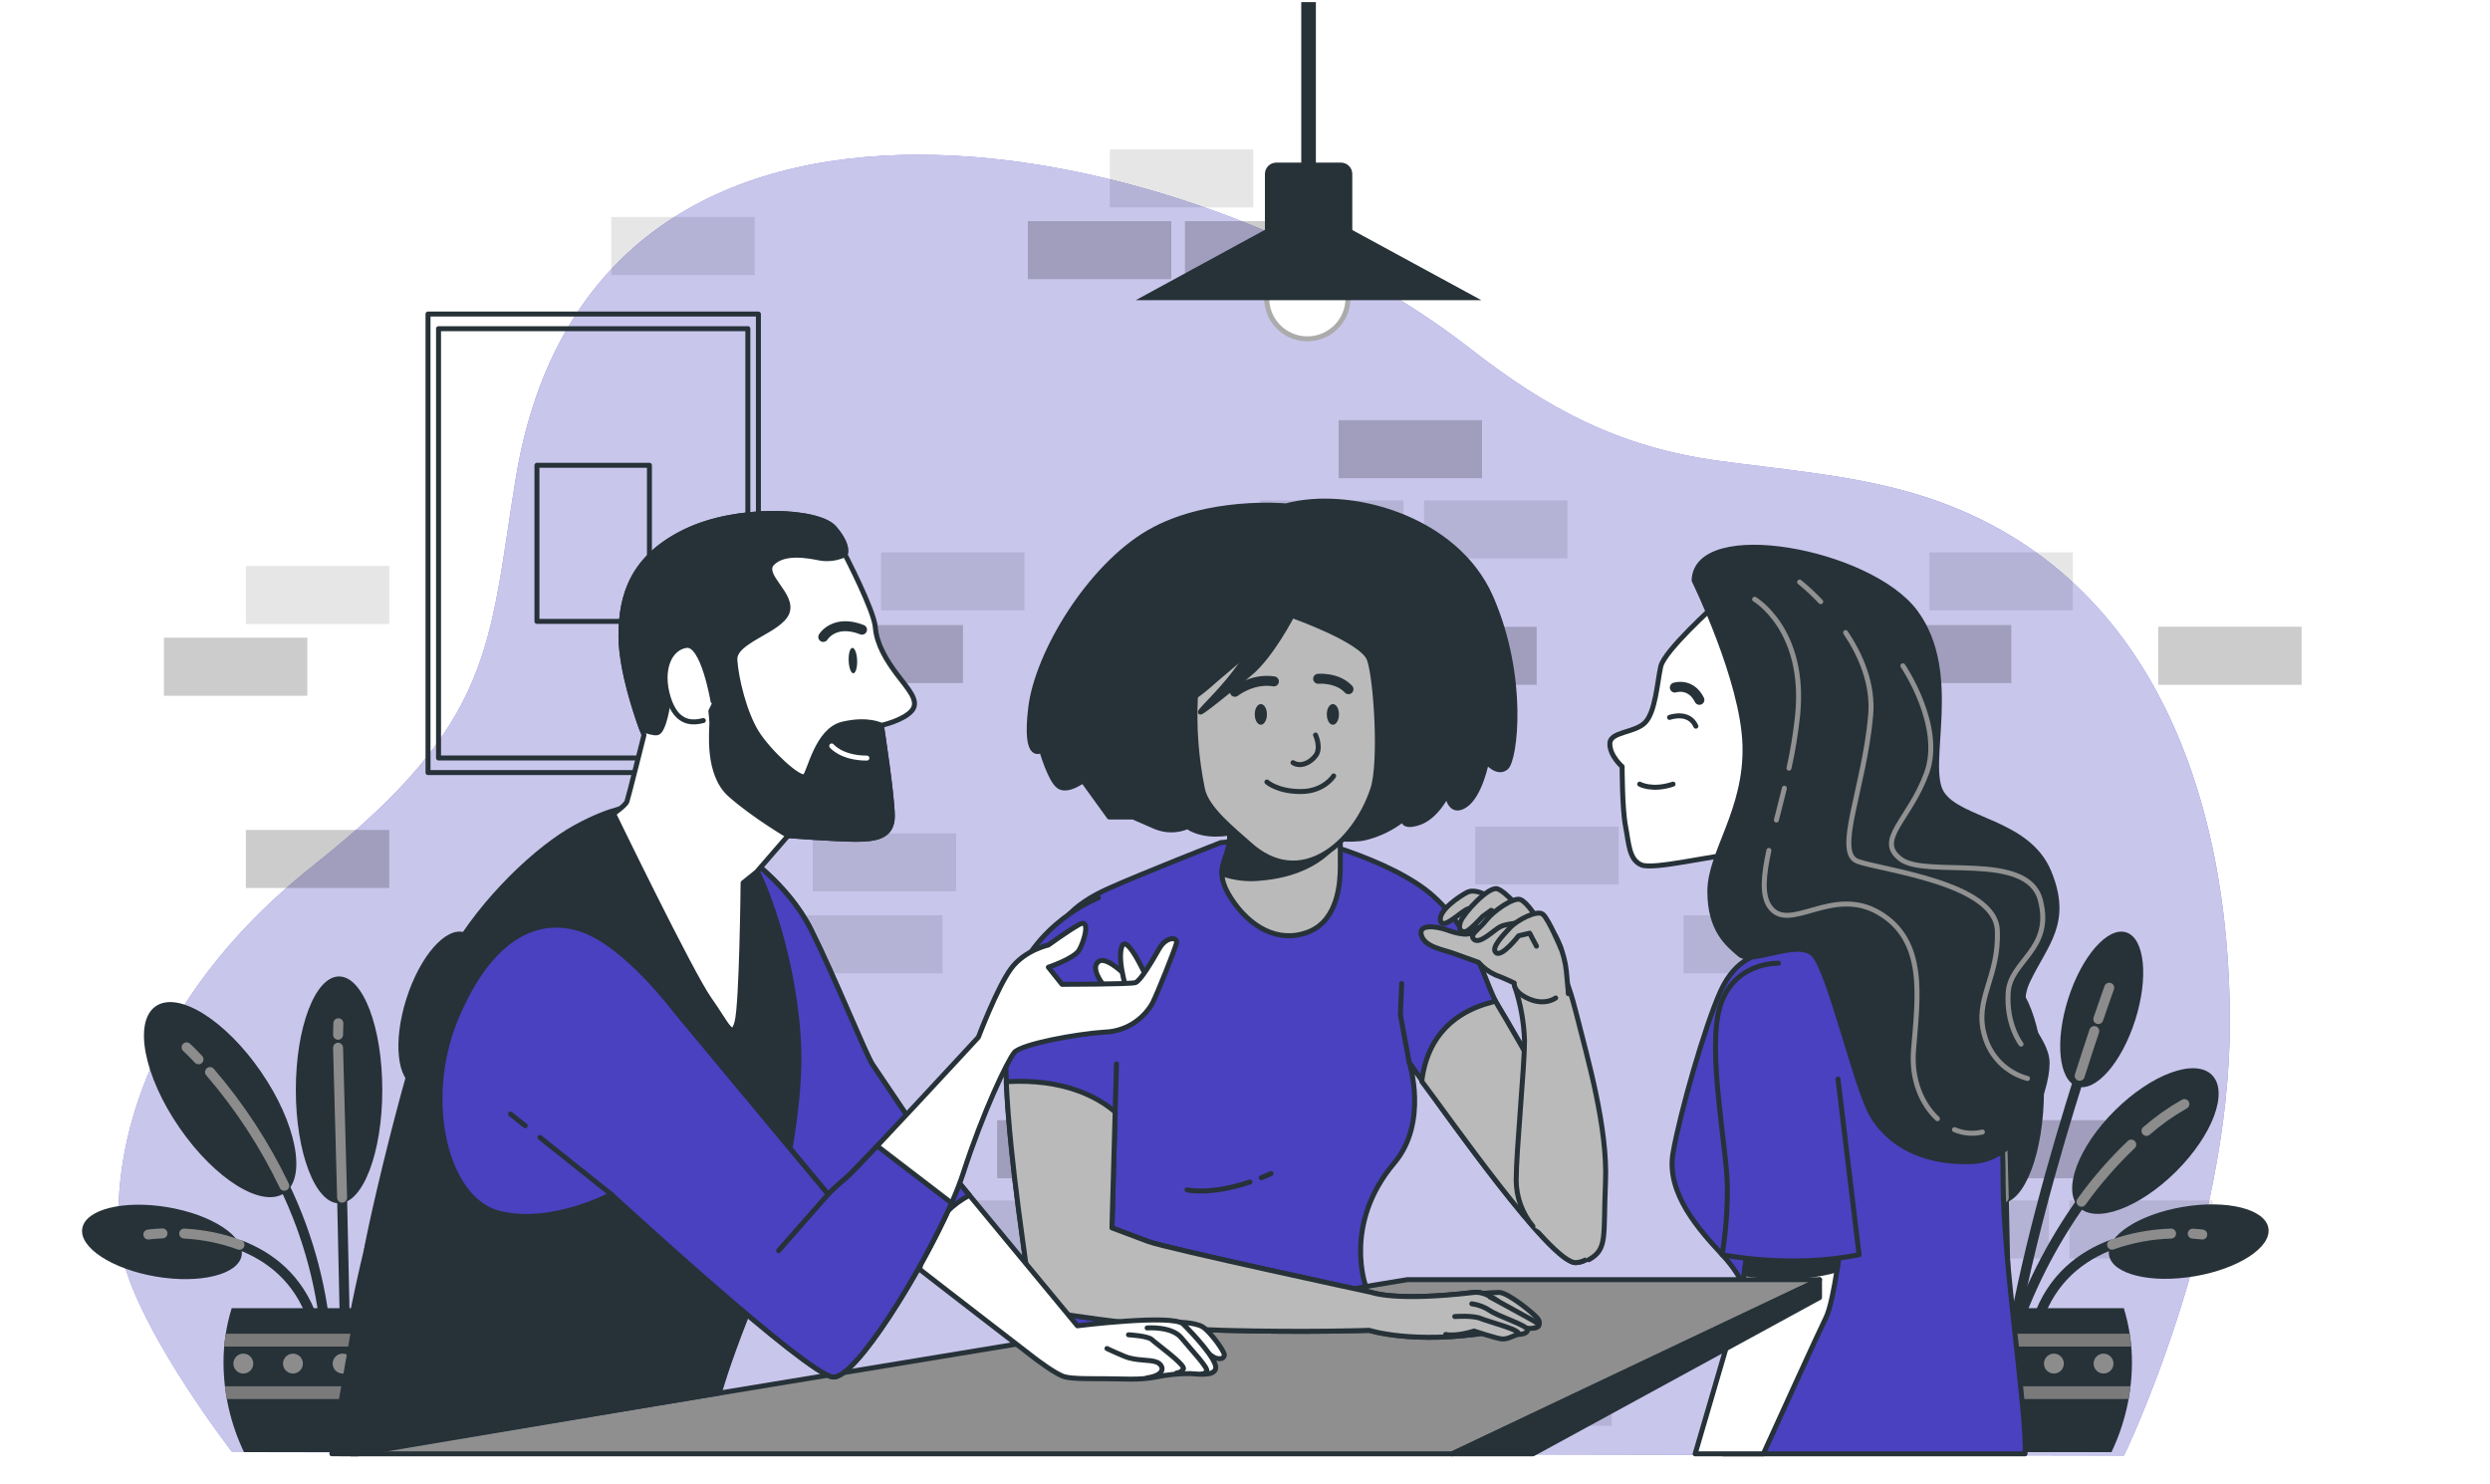 <svg width="500" height="298" viewBox="0 0 500 298" fill="none" xmlns="http://www.w3.org/2000/svg">
<rect x="0" y="0" width="500" height="298" fill="#808080" stroke="none"/>
<g clip-path="url(#clip0_13_2052)">
<rect width="500" height="298" fill="white"/>
<path d="M426.514 292.286C426.514 292.286 447.771 248.4 447.771 205.2C447.771 159.765 431.76 112.395 383.143 98.75C370.635 95.246 357.648 94.279 344.832 92.489C325.001 89.746 310.704 82.087 295.166 69.957C240.254 27.093 119.177 0.398 103.543 96.171C98.057 129.771 99.428 144.857 63.086 173.657C26.743 202.457 22.628 234 24 249.086C25.371 264.171 46.629 291.6 46.629 291.6L426.514 292.286Z" fill="#4941C0"/>
<path opacity="0.7" d="M426.514 292.286C426.514 292.286 447.771 248.4 447.771 205.2C447.771 159.765 431.76 112.395 383.143 98.75C370.635 95.246 357.648 94.279 344.832 92.489C325.001 89.746 310.704 82.087 295.166 69.957C240.254 27.093 119.177 0.398 103.543 96.171C98.057 129.771 99.428 144.857 63.086 173.657C26.743 202.457 22.628 234 24 249.086C25.371 264.171 46.629 291.6 46.629 291.6L426.514 292.286Z" fill="white"/>
<path opacity="0.2" d="M308.571 125.856H279.771V137.513H308.571V125.856Z" fill="black"/>
<path opacity="0.2" d="M297.6 84.37H268.8V96.027H297.6V84.37Z" fill="black"/>
<path opacity="0.2" d="M193.371 125.513H164.571V137.17H193.371V125.513Z" fill="black"/>
<path opacity="0.2" d="M235.2 44.4H206.4V56.057H235.2V44.4Z" fill="black"/>
<path opacity="0.2" d="M266.743 44.4H237.943V56.057H266.743V44.4Z" fill="black"/>
<path opacity="0.2" d="M144 211.714H115.2V223.371H144V211.714Z" fill="black"/>
<path opacity="0.2" d="M128.914 226.114H100.114V237.771H128.914V226.114Z" fill="black"/>
<path opacity="0.1" d="M281.828 100.485H253.028V112.142H281.828V100.485Z" fill="black"/>
<path opacity="0.1" d="M325.029 165.97H296.229V177.627H325.029V165.97Z" fill="black"/>
<path opacity="0.1" d="M156.342 183.799H127.542V195.456H156.342V183.799Z" fill="black"/>
<path opacity="0.1" d="M189.257 183.799H160.457V195.456H189.257V183.799Z" fill="black"/>
<path opacity="0.1" d="M192 167.342H163.2V178.999H192V167.342Z" fill="black"/>
<path opacity="0.1" d="M314.742 100.485H285.942V112.142H314.742V100.485Z" fill="black"/>
<path opacity="0.2" d="M229.029 224.942H200.229V236.599H229.029V224.942Z" fill="black"/>
<path opacity="0.1" d="M213.257 241.056H184.457V252.713H213.257V241.056Z" fill="black"/>
<path opacity="0.1" d="M246.171 241.056H217.371V252.713H246.171V241.056Z" fill="black"/>
<path opacity="0.2" d="M427.2 224.942H398.4V236.599H427.2V224.942Z" fill="black"/>
<path opacity="0.1" d="M411.428 241.056H382.628V252.713H411.428V241.056Z" fill="black"/>
<path opacity="0.1" d="M444.342 241.056H415.542V252.713H444.342V241.056Z" fill="black"/>
<path opacity="0.2" d="M306.514 258.542H277.714V270.199H306.514V258.542Z" fill="black"/>
<path opacity="0.2" d="M78.171 166.656H49.371V178.313H78.171V166.656Z" fill="black"/>
<path opacity="0.1" d="M290.743 274.656H261.943V286.313H290.743V274.656Z" fill="black"/>
<path opacity="0.1" d="M323.657 274.656H294.857V286.313H323.657V274.656Z" fill="black"/>
<path opacity="0.1" d="M205.714 110.914H176.914V122.571H205.714V110.914Z" fill="black"/>
<path opacity="0.1" d="M162.514 225.429H133.714V237.086H162.514V225.429Z" fill="black"/>
<path opacity="0.1" d="M251.657 30H222.857V41.657H251.657V30Z" fill="black"/>
<path opacity="0.2" d="M61.714 128.057H32.914V139.714H61.714V128.057Z" fill="black"/>
<path opacity="0.1" d="M78.171 113.657H49.371V125.314H78.171V113.657Z" fill="black"/>
<path opacity="0.1" d="M151.543 43.57H122.743V55.227H151.543V43.57Z" fill="black"/>
<path opacity="0.2" d="M251.657 125.856H222.857V137.513H251.657V125.856Z" fill="black"/>
<path opacity="0.2" d="M403.885 125.513H375.085V137.17H403.885V125.513Z" fill="black"/>
<path opacity="0.1" d="M366.857 183.799H338.057V195.456H366.857V183.799Z" fill="black"/>
<path opacity="0.1" d="M399.771 183.799H370.971V195.456H399.771V183.799Z" fill="black"/>
<path opacity="0.1" d="M402.514 167.342H373.714V178.999H402.514V167.342Z" fill="black"/>
<path opacity="0.1" d="M416.228 110.914H387.428V122.571H416.228V110.914Z" fill="black"/>
<path opacity="0.2" d="M462.171 125.856H433.371V137.513H462.171V125.856Z" fill="black"/>
<path d="M68.085 241.639C72.879 241.639 76.766 231.44 76.766 218.86C76.766 206.279 72.879 196.08 68.085 196.08C63.291 196.08 59.404 206.279 59.404 218.86C59.404 231.44 63.291 241.639 68.085 241.639Z" fill="#263238"/>
<path d="M95.067 204.827C97.782 196.284 96.969 188.401 93.252 187.219C89.534 186.038 84.32 192.006 81.605 200.549C78.89 209.092 79.703 216.975 83.42 218.156C87.138 219.338 92.352 213.37 95.067 204.827Z" fill="#263238"/>
<path d="M48.527 252.101C49.179 248.255 42.542 243.923 33.705 242.425C24.866 240.927 17.174 242.83 16.522 246.676C15.87 250.522 22.506 254.854 31.344 256.352C40.182 257.85 47.875 255.947 48.527 252.101Z" fill="#263238"/>
<path d="M103.236 235.287C110.621 227.965 113.87 219.269 110.494 215.864C107.118 212.46 98.395 215.636 91.011 222.959C83.627 230.282 80.377 238.977 83.753 242.382C87.129 245.786 95.852 242.61 103.236 235.287Z" fill="#263238"/>
<path d="M57.134 239.57C61.649 236.458 59.52 225.538 52.38 215.18C45.24 204.821 35.791 198.948 31.277 202.06C26.762 205.172 28.89 216.092 36.03 226.45C43.17 236.808 52.619 242.682 57.134 239.57Z" fill="#263238"/>
<path d="M68.695 240.501L69.367 271.824" stroke="#263238" stroke-width="2" stroke-miterlimit="10" stroke-linecap="round"/>
<path d="M67.886 210.391L68.695 240.501" stroke="#8C8C8C" stroke-width="2" stroke-miterlimit="10" stroke-linecap="round"/>
<path d="M67.947 205.474L67.886 207.785" stroke="#8C8C8C" stroke-width="2" stroke-miterlimit="10" stroke-linecap="round"/>
<path d="M57.086 238.114C62.065 248.404 64.98 259.57 65.664 270.981" stroke="#263238" stroke-width="2" stroke-miterlimit="10" stroke-linecap="round"/>
<path d="M42.171 215.28C48.132 222.197 53.147 229.876 57.086 238.114" stroke="#8C8C8C" stroke-width="2" stroke-miterlimit="10" stroke-linecap="round"/>
<path d="M37.475 210.315C37.475 210.315 38.38 211.138 39.861 212.715" stroke="#8C8C8C" stroke-width="2" stroke-miterlimit="10" stroke-linecap="round"/>
<path d="M84.302 241.317C78.211 249.858 73.464 259.282 70.224 269.26" stroke="#263238" stroke-width="2" stroke-miterlimit="10" stroke-linecap="round"/>
<path d="M94.293 229.838C90.615 233.347 87.271 237.19 84.302 241.317" stroke="#8C8C8C" stroke-width="2" stroke-miterlimit="10" stroke-linecap="round"/>
<path d="M104.963 221.705C102.249 223.238 99.698 225.044 97.351 227.095" stroke="#8C8C8C" stroke-width="2" stroke-miterlimit="10" stroke-linecap="round"/>
<path d="M83.938 216.027C79.138 231.168 72.665 253.543 69.655 272.942" stroke="#263238" stroke-width="2" stroke-miterlimit="10" stroke-linecap="round"/>
<path d="M86.867 207.045C86.009 209.602 85.015 212.633 83.939 216.027" stroke="#8C8C8C" stroke-width="2" stroke-miterlimit="10" stroke-linecap="round"/>
<path d="M89.87 198.343C89.87 198.343 89.027 200.661 87.676 204.638" stroke="#8C8C8C" stroke-width="2" stroke-miterlimit="10" stroke-linecap="round"/>
<path d="M48.089 249.984C54.096 252.261 59.966 256.656 62.819 264.987" stroke="#263238" stroke-width="2" stroke-miterlimit="10" stroke-linecap="round"/>
<path d="M36.988 247.714C40.781 247.904 44.523 248.664 48.09 249.97" stroke="#8C8C8C" stroke-width="2" stroke-miterlimit="10" stroke-linecap="round"/>
<path d="M29.788 247.906C29.788 247.906 30.857 247.749 32.627 247.68" stroke="#8C8C8C" stroke-width="2" stroke-miterlimit="10" stroke-linecap="round"/>
<path d="M107.01 256.321C115.848 254.823 122.484 250.491 121.832 246.645C121.18 242.799 113.487 240.896 104.649 242.394C95.811 243.892 89.175 248.224 89.827 252.07C90.479 255.915 98.172 257.819 107.01 256.321Z" fill="#263238"/>
<path d="M90.446 249.909C84.371 252.171 78.405 256.574 75.525 264.994" stroke="#263238" stroke-width="2" stroke-miterlimit="10" stroke-linecap="round"/>
<path d="M102.288 247.714C98.249 247.835 94.253 248.587 90.446 249.943" stroke="#8C8C8C" stroke-width="2" stroke-miterlimit="10" stroke-linecap="round"/>
<path d="M108.549 247.906C108.549 247.906 107.863 247.803 106.636 247.728" stroke="#8C8C8C" stroke-width="2" stroke-miterlimit="10" stroke-linecap="round"/>
<path d="M90.315 291.6C92.99 285.999 94.395 279.876 94.43 273.669C94.438 269.95 93.886 266.251 92.791 262.697H46.526C45.425 266.25 44.87 269.949 44.88 273.669C44.914 279.876 46.319 285.999 48.994 291.6H90.315Z" fill="#263238"/>
<path d="M45.339 267.833C45.202 268.677 45.099 269.534 45.024 270.398H94.279C94.203 269.534 94.1 268.677 93.97 267.833H45.339Z" fill="#7A7A7A"/>
<path d="M93.751 280.93C93.909 280.08 94.039 279.23 94.142 278.373H45.161C45.264 279.23 45.394 280.08 45.552 280.93H93.751Z" fill="#7A7A7A"/>
<path d="M50.859 273.813C50.861 274.208 50.745 274.594 50.526 274.923C50.308 275.252 49.997 275.509 49.632 275.661C49.268 275.813 48.867 275.854 48.479 275.777C48.092 275.701 47.735 275.512 47.456 275.233C47.176 274.954 46.985 274.598 46.907 274.211C46.83 273.824 46.869 273.422 47.02 273.057C47.171 272.692 47.426 272.38 47.755 272.161C48.083 271.941 48.469 271.824 48.864 271.824C49.392 271.824 49.899 272.033 50.273 272.406C50.647 272.779 50.858 273.285 50.859 273.813V273.813Z" fill="#8C8C8C"/>
<path d="M60.823 273.813C60.824 274.208 60.708 274.595 60.489 274.924C60.271 275.253 59.959 275.51 59.594 275.662C59.229 275.814 58.828 275.854 58.44 275.777C58.052 275.7 57.696 275.51 57.416 275.23C57.137 274.951 56.947 274.595 56.87 274.207C56.793 273.819 56.833 273.418 56.985 273.053C57.137 272.688 57.394 272.376 57.723 272.157C58.052 271.939 58.439 271.823 58.834 271.824C59.362 271.824 59.867 272.034 60.24 272.406C60.613 272.779 60.823 273.285 60.823 273.813V273.813Z" fill="#8C8C8C"/>
<path d="M70.793 273.813C70.794 274.208 70.679 274.594 70.46 274.923C70.242 275.252 69.93 275.509 69.566 275.661C69.201 275.813 68.8 275.854 68.413 275.777C68.025 275.701 67.669 275.512 67.389 275.233C67.109 274.954 66.919 274.598 66.841 274.211C66.763 273.824 66.803 273.422 66.954 273.057C67.104 272.692 67.36 272.38 67.688 272.161C68.017 271.941 68.403 271.824 68.798 271.824C69.326 271.824 69.832 272.033 70.206 272.406C70.58 272.779 70.791 273.285 70.793 273.813V273.813Z" fill="#8C8C8C"/>
<path d="M80.757 273.813C80.758 274.208 80.642 274.594 80.424 274.923C80.206 275.252 79.894 275.509 79.53 275.661C79.165 275.813 78.764 275.854 78.376 275.777C77.989 275.701 77.633 275.512 77.353 275.233C77.073 274.954 76.882 274.598 76.805 274.211C76.727 273.824 76.766 273.422 76.917 273.057C77.068 272.692 77.324 272.38 77.652 272.161C77.981 271.941 78.367 271.824 78.761 271.824C79.29 271.824 79.796 272.033 80.17 272.406C80.544 272.779 80.755 273.285 80.757 273.813V273.813Z" fill="#8C8C8C"/>
<path d="M90.72 273.813C90.722 274.208 90.606 274.595 90.387 274.924C90.168 275.253 89.857 275.51 89.492 275.662C89.127 275.814 88.725 275.854 88.337 275.777C87.95 275.7 87.593 275.51 87.314 275.23C87.034 274.951 86.844 274.595 86.767 274.207C86.691 273.819 86.731 273.418 86.883 273.053C87.035 272.688 87.291 272.376 87.621 272.157C87.95 271.939 88.337 271.823 88.732 271.824C89.259 271.824 89.765 272.034 90.138 272.406C90.511 272.779 90.72 273.285 90.72 273.813Z" fill="#8C8C8C"/>
<path d="M401.76 241.639C406.555 241.639 410.441 231.44 410.441 218.86C410.441 206.279 406.555 196.08 401.76 196.08C396.966 196.08 393.079 206.279 393.079 218.86C393.079 231.44 396.966 241.639 401.76 241.639Z" fill="#263238"/>
<path d="M428.76 204.837C431.475 196.294 430.663 188.411 426.945 187.229C423.228 186.048 418.013 192.016 415.298 200.559C412.583 209.102 413.396 216.985 417.113 218.166C420.831 219.348 426.045 213.38 428.76 204.837Z" fill="#263238"/>
<path d="M382.228 252.11C382.879 248.264 376.243 243.932 367.405 242.434C358.567 240.936 350.874 242.839 350.222 246.685C349.57 250.531 356.207 254.863 365.045 256.361C373.883 257.859 381.576 255.956 382.228 252.11Z" fill="#263238"/>
<path d="M436.916 235.298C444.3 227.976 447.55 219.28 444.174 215.875C440.798 212.471 432.075 215.647 424.691 222.97C417.306 230.293 414.057 238.989 417.433 242.393C420.809 245.797 429.532 242.621 436.916 235.298Z" fill="#263238"/>
<path d="M390.792 239.554C395.307 236.442 393.179 225.522 386.038 215.164C378.898 204.806 369.45 198.932 364.935 202.044C360.42 205.157 362.548 216.077 369.688 226.435C376.829 236.793 386.277 242.667 390.792 239.554Z" fill="#263238"/>
<path d="M402.364 240.501L403.036 271.824" stroke="#263238" stroke-width="2" stroke-miterlimit="10" stroke-linecap="round"/>
<path d="M401.554 210.391L402.363 240.501" stroke="#8C8C8C" stroke-width="2" stroke-miterlimit="10" stroke-linecap="round"/>
<path d="M401.616 205.474L401.554 207.785" stroke="#8C8C8C" stroke-width="2" stroke-miterlimit="10" stroke-linecap="round"/>
<path d="M390.761 238.114C395.74 248.404 398.655 259.57 399.34 270.981" stroke="#263238" stroke-width="2" stroke-miterlimit="10" stroke-linecap="round"/>
<path d="M375.84 215.28C381.804 222.197 386.821 229.876 390.761 238.114" stroke="#8C8C8C" stroke-width="2" stroke-miterlimit="10" stroke-linecap="round"/>
<path d="M371.15 210.315C371.15 210.315 372.048 211.138 373.529 212.715" stroke="#8C8C8C" stroke-width="2" stroke-miterlimit="10" stroke-linecap="round"/>
<path d="M417.97 241.317C411.877 249.858 407.127 259.281 403.886 269.26" stroke="#263238" stroke-width="2" stroke-miterlimit="10" stroke-linecap="round"/>
<path d="M427.961 229.838C424.284 233.347 420.939 237.19 417.97 241.317" stroke="#8C8C8C" stroke-width="2" stroke-miterlimit="10" stroke-linecap="round"/>
<path d="M438.631 221.705C435.917 223.238 433.367 225.044 431.02 227.095" stroke="#8C8C8C" stroke-width="2" stroke-miterlimit="10" stroke-linecap="round"/>
<path d="M417.6 216.027C412.8 231.168 406.327 253.543 403.317 272.942" stroke="#263238" stroke-width="2" stroke-miterlimit="10" stroke-linecap="round"/>
<path d="M420.535 207.045C419.678 209.602 418.684 212.633 417.607 216.027" stroke="#8C8C8C" stroke-width="2" stroke-miterlimit="10" stroke-linecap="round"/>
<path d="M423.538 198.343C423.538 198.343 422.695 200.661 421.344 204.638" stroke="#8C8C8C" stroke-width="2" stroke-miterlimit="10" stroke-linecap="round"/>
<path d="M381.758 249.984C387.772 252.261 393.634 256.656 396.487 264.987" stroke="#263238" stroke-width="2" stroke-miterlimit="10" stroke-linecap="round"/>
<path d="M370.656 247.714C374.449 247.903 378.192 248.664 381.758 249.97" stroke="#8C8C8C" stroke-width="2" stroke-miterlimit="10" stroke-linecap="round"/>
<path d="M363.463 247.906C363.463 247.906 364.533 247.749 366.295 247.68" stroke="#8C8C8C" stroke-width="2" stroke-miterlimit="10" stroke-linecap="round"/>
<path d="M440.677 256.288C449.515 254.79 456.151 250.458 455.499 246.613C454.847 242.767 447.154 240.863 438.316 242.361C429.478 243.859 422.842 248.191 423.494 252.037C424.146 255.883 431.839 257.786 440.677 256.288Z" fill="#263238"/>
<path d="M424.115 249.909C418.039 252.171 412.073 256.574 409.193 264.994" stroke="#263238" stroke-width="2" stroke-miterlimit="10" stroke-linecap="round"/>
<path d="M435.957 247.714C431.917 247.835 427.921 248.587 424.114 249.943" stroke="#8C8C8C" stroke-width="2" stroke-miterlimit="10" stroke-linecap="round"/>
<path d="M442.224 247.906C442.224 247.906 441.538 247.803 440.311 247.728" stroke="#8C8C8C" stroke-width="2" stroke-miterlimit="10" stroke-linecap="round"/>
<path d="M423.991 291.6C426.666 285.999 428.071 279.876 428.105 273.669C428.114 269.95 427.561 266.251 426.467 262.697H380.195C379.097 266.251 378.543 269.949 378.549 273.669C378.573 279.873 379.966 285.996 382.629 291.6H423.991Z" fill="#263238"/>
<path d="M379.008 267.833C378.878 268.677 378.775 269.534 378.7 270.398H427.948C427.872 269.534 427.769 268.677 427.639 267.833H379.008Z" fill="#7A7A7A"/>
<path d="M427.427 280.93C427.578 280.08 427.715 279.23 427.818 278.373H378.83C378.933 279.23 379.07 280.08 379.221 280.93H427.427Z" fill="#7A7A7A"/>
<path d="M384.528 273.813C384.529 274.208 384.413 274.595 384.195 274.924C383.976 275.253 383.664 275.51 383.299 275.662C382.934 275.814 382.533 275.854 382.145 275.777C381.757 275.7 381.401 275.51 381.122 275.23C380.842 274.951 380.652 274.595 380.575 274.207C380.498 273.819 380.538 273.418 380.69 273.053C380.842 272.688 381.099 272.376 381.428 272.157C381.757 271.939 382.144 271.823 382.539 271.824C383.067 271.824 383.573 272.034 383.945 272.406C384.318 272.779 384.528 273.285 384.528 273.813Z" fill="#8C8C8C"/>
<path d="M394.499 273.813C394.5 274.208 394.384 274.594 394.166 274.923C393.947 275.252 393.636 275.509 393.272 275.661C392.907 275.813 392.506 275.854 392.118 275.777C391.731 275.701 391.374 275.512 391.095 275.233C390.815 274.954 390.624 274.598 390.547 274.211C390.469 273.824 390.508 273.422 390.659 273.057C390.81 272.692 391.066 272.38 391.394 272.161C391.722 271.941 392.108 271.824 392.503 271.824C393.031 271.824 393.538 272.033 393.912 272.406C394.286 272.779 394.497 273.285 394.499 273.813V273.813Z" fill="#8C8C8C"/>
<path d="M404.462 273.813C404.463 274.208 404.348 274.594 404.129 274.923C403.911 275.252 403.599 275.509 403.235 275.661C402.87 275.813 402.469 275.854 402.082 275.777C401.694 275.701 401.338 275.512 401.058 275.233C400.778 274.954 400.588 274.598 400.51 274.211C400.432 273.824 400.472 273.422 400.622 273.057C400.773 272.692 401.029 272.38 401.357 272.161C401.686 271.941 402.072 271.824 402.467 271.824C402.995 271.824 403.501 272.033 403.875 272.406C404.249 272.779 404.46 273.285 404.462 273.813V273.813Z" fill="#8C8C8C"/>
<path d="M414.425 273.813C414.427 274.208 414.311 274.595 414.092 274.924C413.873 275.253 413.562 275.51 413.197 275.662C412.832 275.814 412.43 275.854 412.042 275.777C411.655 275.7 411.298 275.51 411.019 275.23C410.74 274.951 410.549 274.595 410.473 274.207C410.396 273.819 410.436 273.418 410.588 273.053C410.74 272.688 410.996 272.376 411.326 272.157C411.655 271.939 412.042 271.823 412.437 271.824C412.964 271.824 413.47 272.034 413.843 272.406C414.216 272.779 414.425 273.285 414.425 273.813Z" fill="#8C8C8C"/>
<path d="M424.396 273.813C424.397 274.208 424.281 274.594 424.063 274.923C423.844 275.252 423.533 275.509 423.169 275.661C422.804 275.813 422.403 275.854 422.015 275.777C421.628 275.701 421.271 275.512 420.992 275.233C420.712 274.954 420.521 274.598 420.444 274.211C420.366 273.824 420.405 273.422 420.556 273.057C420.707 272.692 420.963 272.38 421.291 272.161C421.619 271.941 422.005 271.824 422.4 271.824C422.928 271.824 423.435 272.033 423.809 272.406C424.183 272.779 424.394 273.285 424.396 273.813V273.813Z" fill="#8C8C8C"/>
<path d="M152.29 63.065H85.947V155.143H152.29V63.065Z" stroke="#263238" stroke-linecap="round" stroke-linejoin="round"/>
<path d="M150.171 66H88.059V152.208H150.171V66Z" stroke="#263238" stroke-linecap="round" stroke-linejoin="round"/>
<path d="M130.409 93.429H107.822V124.779H130.409V93.429Z" stroke="#263238" stroke-linecap="round" stroke-linejoin="round"/>
<path d="M344.414 121.495C344.414 121.495 334.19 130.663 333.483 133.838C332.777 137.013 332.427 143.006 330.315 145.118C328.203 147.23 323.259 146.88 323.259 149.349C323.259 151.817 325.728 153.936 325.728 153.936C325.728 153.936 325.728 162.398 326.414 165.922C327.099 169.447 327.099 172.622 329.588 173.678C332.078 174.734 344.414 171.6 348.295 171.6C352.176 171.6 360.638 162.075 356.407 143.746C352.176 125.417 344.414 121.495 344.414 121.495Z" fill="white" stroke="#263238" stroke-linecap="round" stroke-linejoin="round"/>
<path d="M335.252 144.062C335.252 144.062 339.127 142.649 340.539 145.824" stroke="#263238" stroke-linecap="round" stroke-linejoin="round"/>
<path d="M336.309 138.069C336.309 138.069 339.483 137.013 341.246 140.537" stroke="#263238" stroke-width="2" stroke-linecap="round" stroke-linejoin="round"/>
<path d="M329.252 157.461C329.252 157.461 331.721 158.873 335.952 157.461" stroke="#263238" stroke-linecap="round" stroke-linejoin="round"/>
<path d="M351.086 261.826C351.086 262.882 348.974 275.575 347.918 280.512C347.143 284.119 346.375 289.365 346.011 291.943H406.629C407.15 284.654 402.24 253.323 402.24 237.497C402.24 219.518 400.128 209.294 391.31 199.419C382.491 189.545 366.624 186.391 362.043 186.391C357.463 186.391 353.582 191.685 353.582 191.685C353.582 191.685 348.645 192.034 345.477 199.083C342.309 206.133 337.371 223.392 335.952 231.504C334.533 239.616 341.246 247.015 345.826 251.952C350.407 256.889 351.086 260.743 351.086 261.826Z" fill="#4941C0" stroke="#263238" stroke-linecap="round" stroke-linejoin="round"/>
<path d="M340.183 116.558C340.183 116.558 350.057 136.629 350.4 149.705C350.743 162.782 343.344 171.209 343.344 178.971C343.344 186.734 346.868 189.545 349.337 191.664C351.805 193.783 360.994 188.489 364.148 191.664C367.303 194.839 372.61 218.105 375.805 223.749C379.001 229.392 385.673 233.623 395.904 233.266C406.135 232.91 411.065 219.161 411.065 213.525C411.065 207.888 403.659 204.357 407.184 196.951C410.708 189.545 415.645 185.294 411.415 175.09C407.184 164.887 393.428 164.866 389.904 159.257C386.379 153.648 393.778 135.257 384.61 122.914C375.442 110.571 340.539 104.222 340.183 116.558Z" fill="#263238" stroke="#263238" stroke-linecap="round" stroke-linejoin="round"/>
<path d="M392.475 226.848C394.241 227.604 396.203 227.77 398.071 227.321" stroke="#919191" stroke-linecap="round" stroke-linejoin="round"/>
<path d="M355.2 170.777C354.109 175.803 353.753 179.739 355.337 182.023C359.218 187.632 367.851 177.71 377.341 183.319C386.832 188.928 385.104 200.146 384.24 210.933C383.773 216.837 385.885 221.705 389.04 224.647" stroke="#919191" stroke-linecap="round" stroke-linejoin="round"/>
<path d="M358.306 158.283C357.771 160.505 357.216 162.645 356.702 164.667" stroke="#919191" stroke-linecap="round" stroke-linejoin="round"/>
<path d="M352.34 120.336C352.34 120.336 362.695 126.377 360.967 143.65C360.589 147.214 360.013 150.753 359.239 154.251" stroke="#919191" stroke-linecap="round" stroke-linejoin="round"/>
<path d="M370.608 127.029C373.673 131.609 376.19 137.403 375.634 143.664C374.338 158.297 368.304 171.243 373.029 172.971C377.753 174.699 400.635 177.285 401.067 186.775C401.499 196.265 396.343 200.578 398.503 207.943C399.055 210.012 400.143 211.899 401.658 213.414C403.172 214.929 405.06 216.017 407.129 216.569" stroke="#919191" stroke-linecap="round" stroke-linejoin="round"/>
<path d="M361.371 116.887C362.87 118.101 364.283 119.416 365.602 120.823" stroke="#919191" stroke-linecap="round" stroke-linejoin="round"/>
<path d="M382.107 133.707C382.107 133.707 390.336 145.79 386.853 155.28C383.369 164.77 376.498 168.651 381.675 172.533C386.853 176.414 407.129 170.811 409.714 180.761C412.299 190.711 403.673 192.837 403.248 199.31C402.823 205.783 405.833 209.664 405.833 209.664" stroke="#919191" stroke-linecap="round" stroke-linejoin="round"/>
<path d="M354.089 291.943C356.832 285.95 365.157 267.593 366.631 264.645C368.393 261.12 369.806 248.078 369.806 248.078L351.086 249.134L349.714 260.057L340.389 291.943H354.089Z" fill="white" stroke="#263238" stroke-linecap="round" stroke-linejoin="round"/>
<path d="M350.256 255.778C353.458 256.251 361.646 257.109 368.887 254.969C369.456 251.301 369.806 248.078 369.806 248.078L351.086 249.134L350.256 255.778Z" fill="#263238" stroke="#263238" stroke-linecap="round" stroke-linejoin="round"/>
<path d="M357.113 193.426C357.113 193.426 348.295 193.07 345.456 201.888C342.617 210.706 346.862 230.798 346.862 238.553C346.884 243.041 346.531 247.523 345.806 251.952C345.806 251.952 359.554 254.777 373.31 251.952L369.079 216.693" fill="#4941C0"/>
<path d="M357.113 193.426C357.113 193.426 348.295 193.07 345.456 201.888C342.617 210.706 346.862 230.798 346.862 238.553C346.884 243.041 346.531 247.523 345.806 251.952C345.806 251.952 359.554 254.777 373.31 251.952L369.079 216.693" stroke="#263238" stroke-linecap="round" stroke-linejoin="round"/>
<path d="M291.607 291.943L365.369 256.971H282.555L70.484 291.943H291.607Z" fill="#8F8F8F" stroke="#263238" stroke-linecap="round" stroke-linejoin="round"/>
<path d="M307.824 291.943L365.369 260.558V256.971L291.607 291.943H307.824Z" fill="#263238" stroke="#263238" stroke-linecap="round" stroke-linejoin="round"/>
<path d="M245.143 169.2C245.143 169.2 229.371 175.371 222.514 178.457C215.657 181.543 210.514 186 210.514 194.229C210.514 202.457 217.028 237.429 217.028 243.6C217.028 249.771 214.628 268.286 214.628 268.286L274.286 258.384C274.286 258.384 269.54 245.877 279.977 233.527C286.834 225.408 283.001 213.367 283.001 213.367C283.001 213.367 310.971 253.886 316.457 253.543C321.943 253.2 323.314 244.286 320.914 238.457C318.514 232.629 303.62 206.523 300.878 202.066C298.135 197.609 296.578 187.995 288.007 180.123C279.435 172.251 260.228 167.829 260.228 167.829L245.143 169.2Z" fill="#4941C0" stroke="#263238" stroke-linecap="round" stroke-linejoin="round"/>
<path d="M295.083 259.989C295.083 259.989 299.198 259.529 301.015 259.529C302.832 259.529 308.091 263.863 308.777 264.775C309.463 265.687 309.004 266.373 308.318 266.606C307.632 266.839 304.889 265.008 304.204 264.775C303.518 264.542 299.184 264.322 299.184 264.322" fill="#BABABA"/>
<path d="M295.083 259.989C295.083 259.989 299.198 259.529 301.015 259.529C302.832 259.529 308.091 263.863 308.777 264.775C309.463 265.687 309.004 266.373 308.318 266.606C307.632 266.839 304.889 265.008 304.204 264.775C303.518 264.542 299.184 264.322 299.184 264.322" stroke="#263238" stroke-linecap="round" stroke-linejoin="round"/>
<path d="M220.574 180.288C220.574 180.288 207.312 185.314 203.198 199.029C199.083 212.743 206.4 253.886 206.4 257.088C206.481 259.193 207.112 261.241 208.231 263.026C208.231 263.026 228.802 266.688 245.712 267.141C262.622 267.593 274.971 267.141 274.971 267.141C274.971 267.141 283.886 270.027 299.191 267.518C300.562 267.291 304.677 268.971 305.143 267.141C305.609 265.31 299.877 259.077 295.995 259.529C280.073 261.401 275.424 259.529 275.424 259.529C275.424 259.529 234.281 250.683 230.592 249.312L223.282 246.569L224.194 213.655" fill="#4941C0"/>
<path d="M220.574 180.288C220.574 180.288 207.312 185.314 203.198 199.029C199.083 212.743 206.4 253.886 206.4 257.088C206.481 259.193 207.112 261.241 208.231 263.026C208.231 263.026 228.802 266.688 245.712 267.141C262.622 267.593 274.971 267.141 274.971 267.141C274.971 267.141 283.886 270.027 299.191 267.518C300.562 267.291 304.677 268.971 305.143 267.141C305.609 265.31 299.877 259.077 295.995 259.529C280.073 261.401 275.424 259.529 275.424 259.529C275.424 259.529 234.281 250.683 230.592 249.312L223.282 246.569L224.194 213.655" stroke="#263238" stroke-linecap="round" stroke-linejoin="round"/>
<path d="M295.996 259.529C280.073 261.401 275.424 259.529 275.424 259.529C275.424 259.529 234.281 250.683 230.592 249.312L223.282 246.569L223.927 223.289C220.498 220.354 213.682 216.521 202.053 217.214C202.814 234.178 206.366 254.853 206.366 257.088C206.446 259.193 207.078 261.241 208.197 263.026C208.197 263.026 228.768 266.688 245.678 267.141C262.588 267.593 274.937 267.141 274.937 267.141C274.937 267.141 283.852 270.027 299.157 267.518C300.528 267.291 304.642 268.971 305.109 267.141C305.575 265.31 299.877 259.077 295.996 259.529Z" fill="#BABABA" stroke="#263238" stroke-linecap="round" stroke-linejoin="round"/>
<path d="M299.191 260.441C299.191 260.441 305.122 263.637 306.734 264.555C308.345 265.474 309.929 266.153 308.332 266.613C306.734 267.072 304.684 266.379 303.532 265.927C302.38 265.474 297.141 263.184 297.141 263.184" fill="#BABABA"/>
<path d="M299.191 260.441C299.191 260.441 305.122 263.637 306.734 264.555C308.345 265.474 309.929 266.153 308.332 266.613C306.734 267.072 304.684 266.379 303.532 265.927C302.38 265.474 297.141 263.184 297.141 263.184" stroke="#263238" stroke-linecap="round" stroke-linejoin="round"/>
<path d="M295.543 261.812C296.847 261.989 298.094 262.458 299.191 263.184C300.788 264.322 306.734 266.146 306.734 267.058C306.734 267.97 304.676 268.203 303.086 267.744C301.495 267.285 297.147 265.687 296.228 265.461C295.31 265.234 293.719 265.008 293.719 265.008" fill="#BABABA"/>
<path d="M295.543 261.812C296.847 261.989 298.094 262.458 299.191 263.184C300.788 264.322 306.734 266.146 306.734 267.058C306.734 267.97 304.676 268.203 303.086 267.744C301.495 267.285 297.147 265.687 296.228 265.461C295.31 265.234 293.719 265.008 293.719 265.008" stroke="#263238" stroke-linecap="round" stroke-linejoin="round"/>
<path d="M292.114 264.37C292.114 264.37 295.769 264.096 297.367 264.775C298.964 265.454 306.281 267.285 304.669 267.97C303.058 268.656 302.612 268.882 301.7 268.882C300.788 268.882 295.995 267.285 295.995 267.285C295.995 267.285 292.567 268.43 290.29 267.97" fill="#BABABA"/>
<path d="M292.114 264.37C292.114 264.37 295.769 264.096 297.367 264.775C298.964 265.454 306.281 267.285 304.669 267.97C303.058 268.656 302.612 268.882 301.7 268.882C300.788 268.882 295.995 267.285 295.995 267.285C295.995 267.285 292.567 268.43 290.29 267.97" stroke="#263238" stroke-linecap="round" stroke-linejoin="round"/>
<path d="M300.878 202.066C300.686 201.758 300.494 201.381 300.288 201.031C299.499 201.243 298.718 201.477 297.957 201.717C288.987 204.706 286.169 211.399 285.49 217.145C290.53 223.714 311.465 253.886 316.457 253.543C321.943 253.2 323.314 244.286 320.914 238.457C318.514 232.629 303.621 206.523 300.878 202.066Z" fill="#BABABA" stroke="#263238" stroke-linecap="round" stroke-linejoin="round"/>
<path d="M307.817 246.247C305.643 243.631 304.454 240.336 304.457 236.935C304.457 231.202 306.13 214.238 306.13 208.985C306.015 205.328 305.371 201.706 304.217 198.233C304.217 198.233 305.89 194.414 309.23 192.981C312.569 191.547 314.489 195.367 316.636 203.952C318.782 212.537 322.869 226.457 322.389 237.429C321.909 248.4 322.869 250.807 319.049 252.96" fill="#BABABA"/>
<path d="M307.817 246.247C305.643 243.631 304.454 240.336 304.457 236.935C304.457 231.202 306.13 214.238 306.13 208.985C306.015 205.328 305.371 201.706 304.217 198.233C304.217 198.233 305.89 194.414 309.23 192.981C312.569 191.547 314.489 195.367 316.636 203.952C318.782 212.537 322.869 226.457 322.389 237.429C321.909 248.4 322.869 250.807 319.049 252.96" stroke="#263238" stroke-linecap="round" stroke-linejoin="round"/>
<path d="M312.384 200.4C312.384 200.4 310.279 202.025 306.994 200.578C303.71 199.131 304.073 197.41 304.073 197.41C304.073 197.41 302.132 196.45 300.336 195.799C299.018 195.217 297.846 194.348 296.907 193.255L291.737 191.397C289.714 190.67 286.087 190.155 285.415 187.797C284.743 185.438 288.59 186.034 290.612 186.761C292.635 187.488 295.412 188.222 296.228 186.665C297.044 185.109 294.041 182.174 294.041 182.174C294.041 182.174 298.224 180.713 301.049 181.92C303.874 183.127 309.627 187.838 310.409 188.688" fill="#BABABA"/>
<path d="M312.384 200.4C312.384 200.4 310.279 202.025 306.994 200.578C303.71 199.131 304.073 197.41 304.073 197.41C304.073 197.41 302.132 196.45 300.336 195.799C299.018 195.217 297.846 194.348 296.907 193.255L291.737 191.397C289.714 190.67 286.087 190.155 285.415 187.797C284.743 185.438 288.59 186.034 290.612 186.761C292.635 187.488 295.412 188.222 296.228 186.665C297.044 185.109 294.041 182.174 294.041 182.174C294.041 182.174 298.224 180.713 301.049 181.92C303.874 183.127 309.627 187.838 310.409 188.688" stroke="#263238" stroke-linecap="round" stroke-linejoin="round"/>
<path d="M294.967 182.475C294.967 182.475 295.131 177.778 299.513 180.418C303.895 183.058 311.17 186.741 311.794 187.214C312.418 187.687 314.153 191.239 314.537 195.086C314.921 198.933 314.921 199.543 314.921 199.543" fill="#BABABA"/>
<path d="M294.967 182.475C294.967 182.475 295.131 177.778 299.513 180.418C303.895 183.058 311.17 186.741 311.794 187.214C312.418 187.687 314.153 191.239 314.537 195.086C314.921 198.933 314.921 199.543 314.921 199.543" stroke="#263238" stroke-linecap="round" stroke-linejoin="round"/>
<path d="M298.478 179.774C298.478 179.774 296.174 178.402 294.624 179.184C293.074 179.966 288.727 182.88 289.262 184.923C289.796 186.967 293.979 182.386 294.967 182.475C295.954 182.565 298.052 183.058 298.052 183.058L298.478 179.774Z" fill="#BABABA" stroke="#263238" stroke-linecap="round" stroke-linejoin="round"/>
<path d="M305.863 183.257C305.863 183.257 302.523 179.143 300.72 178.498C298.917 177.854 293.863 183.442 293.28 185.081C292.697 186.72 293.506 187.275 294.35 187.049C295.193 186.823 297.717 184.032 297.717 184.032L299.431 182.798L300.699 183.518L305.863 183.257Z" fill="#BABABA" stroke="#263238" stroke-linecap="round" stroke-linejoin="round"/>
<path d="M308.702 184.512C308.702 184.512 306.644 181.118 305.273 180.631C303.902 180.144 299.883 182.921 298.45 184.786C297.017 186.651 294.85 187.728 296.036 188.681C297.223 189.634 300.048 186.686 301.289 186.075C302.53 185.465 305.643 185.259 305.643 185.259C305.643 185.259 306.932 187.31 308.702 184.512Z" fill="#BABABA" stroke="#263238" stroke-linecap="round" stroke-linejoin="round"/>
<path d="M313.426 190.443C313.426 190.443 310.978 184.539 309.799 183.586C308.62 182.633 304.519 184.855 303.25 186.254C301.982 187.653 299.239 190.368 300.418 191.314C301.598 192.261 304.937 187.92 304.937 187.92L307.159 187.392L308.53 189.998" fill="#BABABA"/>
<path d="M313.426 190.443C313.426 190.443 310.978 184.539 309.799 183.586C308.62 182.633 304.519 184.855 303.25 186.254C301.982 187.653 299.239 190.368 300.418 191.314C301.598 192.261 304.937 187.92 304.937 187.92L307.159 187.392L308.53 189.998" stroke="#263238" stroke-linecap="round" stroke-linejoin="round"/>
<path d="M253.255 236.51C253.893 236.249 254.558 235.968 255.23 235.666" stroke="#263238" stroke-linecap="round" stroke-linejoin="round"/>
<path d="M238.354 238.937C238.354 238.937 242.99 240.055 250.992 237.346" stroke="#263238" stroke-linecap="round" stroke-linejoin="round"/>
<path d="M281.458 197.499L281.205 203.794L282.974 213.367" stroke="#263238" stroke-linecap="round" stroke-linejoin="round"/>
<path d="M258.22 101.589C258.22 101.589 242.448 100.059 230.62 106.958C218.791 113.856 208.279 131.095 206.962 142.203C205.646 153.312 209.157 150.631 209.157 150.631C209.157 150.631 210.905 156.761 212.661 157.913C214.416 159.065 217.461 156.761 217.461 156.761L222.734 164.057H227.534L231.916 165.97C232.953 166.418 234.07 166.649 235.2 166.649C236.33 166.649 237.447 166.418 238.485 165.97C238.485 165.97 240.24 167.499 244.183 167.499C248.126 167.499 248.565 166.354 248.565 166.354C248.565 166.354 269.136 169.419 273.97 168.267C276.85 167.589 279.543 166.28 281.856 164.434C281.856 164.434 281.417 166.354 284.921 165.202C288.425 164.05 290.62 159.456 290.62 159.456C290.62 159.456 291.058 163.673 294.124 161.753C297.189 159.833 298.505 152.942 298.505 152.942C298.505 152.942 300.693 155.623 302.448 154.094C304.204 152.565 306.391 136.087 299.383 119.993C292.375 103.899 270.926 98.139 258.22 101.589Z" fill="#263238" stroke="#263238" stroke-linecap="round" stroke-linejoin="round"/>
<path d="M245.856 161.829C246.729 164.084 247.072 166.51 246.857 168.919C246.521 172.971 243.483 174.658 247.2 180.391C250.917 186.123 256.649 189.504 262.725 187.145C268.8 184.786 269.136 177.017 269.136 173.979V164.866L245.856 161.829Z" fill="#BABABA" stroke="#263238" stroke-linecap="round" stroke-linejoin="round"/>
<path d="M269.143 167.897V167.719L253.371 162.809L245.883 161.829C246.747 164.086 247.08 166.512 246.857 168.919C246.645 171.497 245.335 173.122 245.376 175.447C247.841 176.317 250.47 176.627 253.07 176.352C264.898 175.365 268.601 168.974 269.143 167.897Z" fill="#263238" stroke="#263238" stroke-linecap="round" stroke-linejoin="round"/>
<path d="M259.44 123.6C259.44 123.6 246.747 134.174 243.929 136.629C242.694 137.757 241.399 138.817 240.048 139.803C239.718 146.069 240.193 152.351 241.46 158.496C242.263 162.466 247.995 166.923 250.813 169.467C261.099 178.862 272.009 169.426 275.664 158.462C277.426 153.175 276.349 136.251 274.978 132.405C273.607 128.558 259.44 123.6 259.44 123.6Z" fill="#BABABA" stroke="#263238" stroke-linecap="round" stroke-linejoin="round"/>
<path d="M259.44 123.6C259.44 123.6 255.257 131.726 250.971 135.257C246.686 138.789 240.137 144.075 241.145 142.8C242.153 141.525 245.945 138 248.955 133.728C250.731 131.236 252.334 128.627 253.755 125.918" fill="#263238"/>
<path d="M259.44 123.6C259.44 123.6 255.257 131.726 250.971 135.257C246.686 138.789 240.137 144.075 241.145 142.8C242.153 141.525 245.945 138 248.955 133.728C250.731 131.236 252.334 128.627 253.755 125.918" stroke="#263238" stroke-linecap="round" stroke-linejoin="round"/>
<path d="M254.4 143.445C254.4 144.603 253.852 145.536 253.18 145.536C252.508 145.536 251.959 144.603 251.959 143.445C251.959 142.286 252.508 141.387 253.18 141.387C253.852 141.387 254.4 142.293 254.4 143.445Z" fill="#263238"/>
<path d="M268.868 143.445C268.868 144.603 268.32 145.536 267.648 145.536C266.976 145.536 266.427 144.603 266.427 143.445C266.427 142.286 266.976 141.387 267.648 141.387C268.32 141.387 268.868 142.293 268.868 143.445Z" fill="#263238"/>
<path d="M264.164 147.6C264.164 147.6 265.385 150.213 264.164 151.776C262.944 153.339 261.031 154.046 259.639 153.147" stroke="#263238" stroke-linecap="round" stroke-linejoin="round"/>
<path d="M254.4 157.029C254.4 157.029 256.491 158.949 261.188 158.949C265.886 158.949 267.806 155.815 267.806 155.815" stroke="#263238" stroke-linecap="round" stroke-linejoin="round"/>
<path d="M247.968 138.919C247.968 138.919 251.451 136.135 255.805 136.827" stroke="#263238" stroke-width="2" stroke-linecap="round" stroke-linejoin="round"/>
<path d="M264.686 136.306C264.686 136.306 268.519 135.957 270.782 138.398" stroke="#263238" stroke-width="2" stroke-linecap="round" stroke-linejoin="round"/>
<path d="M236.044 265.481C236.044 265.481 239.98 265.481 241.529 266.469C243.079 267.456 246.048 271.584 245.856 272.174C245.664 272.763 245.266 272.955 244.279 272.763C243.292 272.571 239.952 269.616 239.164 269.026C238.375 268.437 235.234 266.283 235.234 266.283L236.044 265.481Z" fill="white" stroke="#263238" stroke-linecap="round" stroke-linejoin="round"/>
<path d="M148.457 170.914C148.457 170.914 158.057 177.086 162.857 186.686C167.657 196.286 173.829 211.714 175.2 213.771C176.572 215.829 185.143 228.514 185.143 228.514L216.343 266.229C216.343 266.229 235.543 263.829 237.6 265.886C239.657 267.943 244.457 273.086 244.114 274.8C243.772 276.514 240 275.829 238.972 275.829C236.668 275.819 234.37 276.049 232.114 276.514C228.686 277.2 225.6 276.857 221.486 276.857C217.372 276.857 215.657 276.857 213.943 276.514C212.229 276.171 207.772 272.743 207.772 272.743C207.772 272.743 186.857 256.629 182.057 252.857C177.257 249.086 154.972 230.229 154.972 230.229C154.972 230.229 152.572 196.971 151.886 192.514C151.2 188.057 145.372 170.914 145.372 170.914H148.457Z" fill="white" stroke="#263238" stroke-linecap="round" stroke-linejoin="round"/>
<path d="M185.143 228.514C185.143 228.514 176.572 215.829 175.2 213.771C173.829 211.714 167.657 196.286 162.857 186.686C158.057 177.086 148.457 170.914 148.457 170.914H145.372C145.372 170.914 151.2 188.057 151.886 192.514C152.572 196.971 154.972 230.229 154.972 230.229C154.972 230.229 177.257 249.086 182.057 252.857C182.681 253.351 183.586 254.05 184.677 254.914C185.362 250.162 187.673 243.758 194.654 240.021L185.143 228.514Z" fill="#4941C0" stroke="#263238" stroke-linecap="round" stroke-linejoin="round"/>
<path d="M222.281 270.795C222.281 270.795 223.461 271.385 225.82 272.366C228.178 273.346 230.935 272.955 232.306 273.545C233.678 274.135 234.274 276.103 230.345 276.693" stroke="#263238" stroke-linecap="round" stroke-linejoin="round"/>
<path d="M226.608 268.039C226.608 268.039 230.537 268.238 231.326 269.026C232.114 269.815 238.183 274.135 237.62 274.923C237.464 275.148 237.26 275.335 237.023 275.471C236.786 275.607 236.522 275.69 236.249 275.712" stroke="#263238" stroke-linecap="round" stroke-linejoin="round"/>
<path d="M230.345 266.661C230.345 266.661 235.262 266.27 237.202 268.629C239.143 270.987 242.688 274.725 242.318 275.321C242.212 275.49 242.069 275.631 241.898 275.734C241.728 275.836 241.536 275.897 241.337 275.911" stroke="#263238" stroke-linecap="round" stroke-linejoin="round"/>
<path d="M71.76 291.943L144.446 279.71C144.446 279.71 145.817 274.574 149.931 264.117C154.046 253.659 160.903 227.39 160.395 210.631C159.888 193.872 153.579 175.605 149.424 170.496C145.269 165.387 127.049 161.986 127.049 161.986C127.049 161.986 123.161 161.986 115.618 166.101C108.075 170.215 97.104 180.453 90.562 191.883C84.021 203.314 73.783 248.311 73.536 251.472C73.317 254.352 67.653 286.245 66.638 291.929L71.76 291.943Z" fill="#263238" stroke="#263238" stroke-linecap="round" stroke-linejoin="round"/>
<path d="M151.934 175.09L158.256 167.794C158.256 167.794 167.986 168.528 171.881 168.528C175.776 168.528 179.177 168.041 179.177 163.906C179.177 159.771 176.99 145.659 176.99 145.659C176.99 145.659 181.364 144.693 183.065 142.745C184.766 140.798 182.338 138.363 180.151 135.449C177.963 132.535 176.036 129.367 175.769 125.959C175.502 122.551 169.687 111.367 169.687 111.367C169.687 111.367 170.66 109.666 167.499 106.018C164.338 102.37 148.046 101.637 137.582 106.745C127.118 111.854 124.69 119.397 124.69 127.666C124.69 135.936 129.312 147.6 129.312 147.6C129.312 147.6 126.151 160.251 125.883 160.978C125.616 161.705 123.209 163.413 123.209 163.413C123.209 163.413 138.775 195.518 142.409 200.626C146.043 205.735 147.031 208.896 148.004 205.248C148.978 201.6 149.218 177.278 149.218 177.278L151.934 175.09Z" fill="white" stroke="#263238" stroke-linecap="round" stroke-linejoin="round"/>
<path d="M172.114 132.617C172.169 133.989 171.833 135.182 171.36 135.202C170.887 135.223 170.468 134.091 170.414 132.679C170.359 131.266 170.695 130.114 171.168 130.101C171.641 130.087 172.066 131.205 172.114 132.617Z" fill="#263238"/>
<path d="M165.312 127.906C165.312 127.906 167.499 124.258 173.095 126.446" stroke="#263238" stroke-width="2" stroke-linecap="round" stroke-linejoin="round"/>
<path d="M179.177 163.906C179.177 159.792 176.99 145.659 176.99 145.659C176.99 145.659 174.309 144.206 169.207 145.419C164.105 146.633 162.638 154.903 161.664 155.877C160.69 156.85 154.368 151.029 151.934 147.12C149.5 143.211 147.82 136.416 147.559 132.528C147.298 128.64 156.556 126.693 158.016 123.045C159.477 119.397 152.668 115.502 155.095 113.067C157.522 110.633 162.391 111.607 164.825 112.094C166.482 112.332 168.172 112.079 169.687 111.367C169.687 111.367 170.661 109.666 167.5 106.018C164.338 102.37 148.046 101.637 137.582 106.745C127.118 111.854 124.69 119.397 124.69 127.666C124.69 134.366 127.728 143.301 128.88 146.448C129.813 146.791 131.335 147.285 131.986 147.134C132.96 146.894 133.694 143.973 134.181 141.051C134.668 138.13 141.724 134.729 141.724 134.729C141.724 134.729 142.944 143.486 142.944 145.186C142.944 146.887 141.97 155.403 146.592 159.538C151.214 163.673 158.249 167.808 158.249 167.808C158.249 167.808 167.98 168.542 171.874 168.542C175.769 168.542 179.177 168.041 179.177 163.906Z" fill="#263238" stroke="#263238" stroke-linecap="round" stroke-linejoin="round"/>
<path d="M143.177 140.798C143.177 140.798 141.23 129.141 137.828 129.607C134.427 130.073 132.473 134.475 134.18 140.071C135.888 145.666 139.289 145.173 141.23 144.693" fill="white"/>
<path d="M143.177 140.798C143.177 140.798 141.23 129.141 137.828 129.607C134.427 130.073 132.473 134.475 134.18 140.071C135.888 145.666 139.289 145.173 141.23 144.693" stroke="#263238" stroke-linecap="round" stroke-linejoin="round"/>
<path d="M167.013 149.794C167.013 149.794 168.96 152.229 174.069 152.229" stroke="white" stroke-linecap="round" stroke-linejoin="round"/>
<path d="M229.371 199.371C229.371 199.371 222.514 191.143 220.457 193.2C218.4 195.257 223.886 200.4 223.886 200.4L229.371 199.371Z" fill="white" stroke="#263238" stroke-linecap="round" stroke-linejoin="round"/>
<path d="M230.832 197.541C230.832 197.541 226.286 187.029 225.257 190.114C224.229 193.2 226.629 200.057 226.629 200.057L230.832 197.541Z" fill="white" stroke="#263238" stroke-linecap="round" stroke-linejoin="round"/>
<path d="M135.771 203.143C135.771 203.143 125.829 189.771 116.914 186.686C108 183.6 98.4 188.057 91.543 204.514C84.686 220.971 89.486 240.857 100.114 243.6C110.743 246.343 122.743 239.829 122.743 239.829C122.743 239.829 162.171 276.171 167.314 276.514C172.457 276.857 189.257 248.4 193.371 235.714C197.486 223.029 202.286 213.086 203.657 211.371C205.029 209.657 216.343 207.6 221.829 207.257C223.794 207.191 225.71 206.62 227.391 205.599C229.072 204.578 230.463 203.142 231.429 201.429C232.457 199.371 235.886 190.8 236.229 189.429C236.571 188.057 234.171 188.057 232.8 190.457C231.429 192.857 229.029 196.971 228 197.314C226.971 197.657 213.257 197.657 213.257 197.657L210.514 194.229C210.514 194.229 215.657 192.514 216.686 190.8C217.714 189.086 219.086 184.286 216.686 185.657C214.286 187.029 210.514 189.771 210.514 189.771C210.514 189.771 205.714 190.8 202.971 194.571C200.229 198.343 196.457 208.286 196.457 208.286C196.457 208.286 171.771 235.029 170.057 236.4C168.343 237.771 166.286 239.829 166.286 239.829L135.771 203.143Z" fill="white" stroke="#263238" stroke-linecap="round" stroke-linejoin="round"/>
<path d="M176.139 230.126C172.965 233.493 170.551 236.002 170.057 236.4C168.343 237.771 166.286 239.829 166.286 239.829L135.771 203.143C135.771 203.143 125.829 189.771 116.914 186.686C108 183.6 98.4 188.057 91.543 204.514C84.686 220.971 89.486 240.857 100.114 243.6C110.743 246.343 122.743 239.829 122.743 239.829C122.743 239.829 162.171 276.171 167.314 276.514C171.765 276.809 184.951 255.531 191.081 241.577L176.139 230.126Z" fill="#4941C0" stroke="#263238" stroke-linecap="round" stroke-linejoin="round"/>
<path d="M166.286 239.829L156.343 251.143" stroke="#263238" stroke-linecap="round" stroke-linejoin="round"/>
<path d="M105.463 226.059L102.514 223.714" stroke="#263238" stroke-linecap="round" stroke-linejoin="round"/>
<path d="M122.743 239.829L108.418 228.411" stroke="#263238" stroke-linecap="round" stroke-linejoin="round"/>
<path d="M256.279 32.654H269.245C269.546 32.651 269.844 32.708 270.123 32.821C270.401 32.934 270.655 33.102 270.868 33.313C271.082 33.525 271.252 33.777 271.367 34.054C271.483 34.332 271.543 34.63 271.543 34.93V46.8H254.002V34.93C254.002 34.327 254.242 33.748 254.669 33.321C255.096 32.894 255.675 32.654 256.279 32.654Z" fill="#263238"/>
<path d="M270.475 61.71C271.483 57.318 268.74 52.94 264.348 51.931C259.955 50.923 255.577 53.666 254.569 58.059C253.56 62.451 256.303 66.829 260.696 67.838C265.088 68.846 269.466 66.103 270.475 61.71Z" fill="white" stroke="#ABABAB" stroke-miterlimit="10" stroke-linecap="round"/>
<path d="M297.463 60.281H228.062L254.091 46.101H271.378L297.463 60.281Z" fill="#263238"/>
<path d="M264.233 0.425H261.298V34.601H264.233V0.425Z" fill="#263238"/>
</g>
<defs>
<clipPath id="clip0_13_2052">
<rect width="500" height="298" fill="white"/>
</clipPath>
</defs>
</svg>
